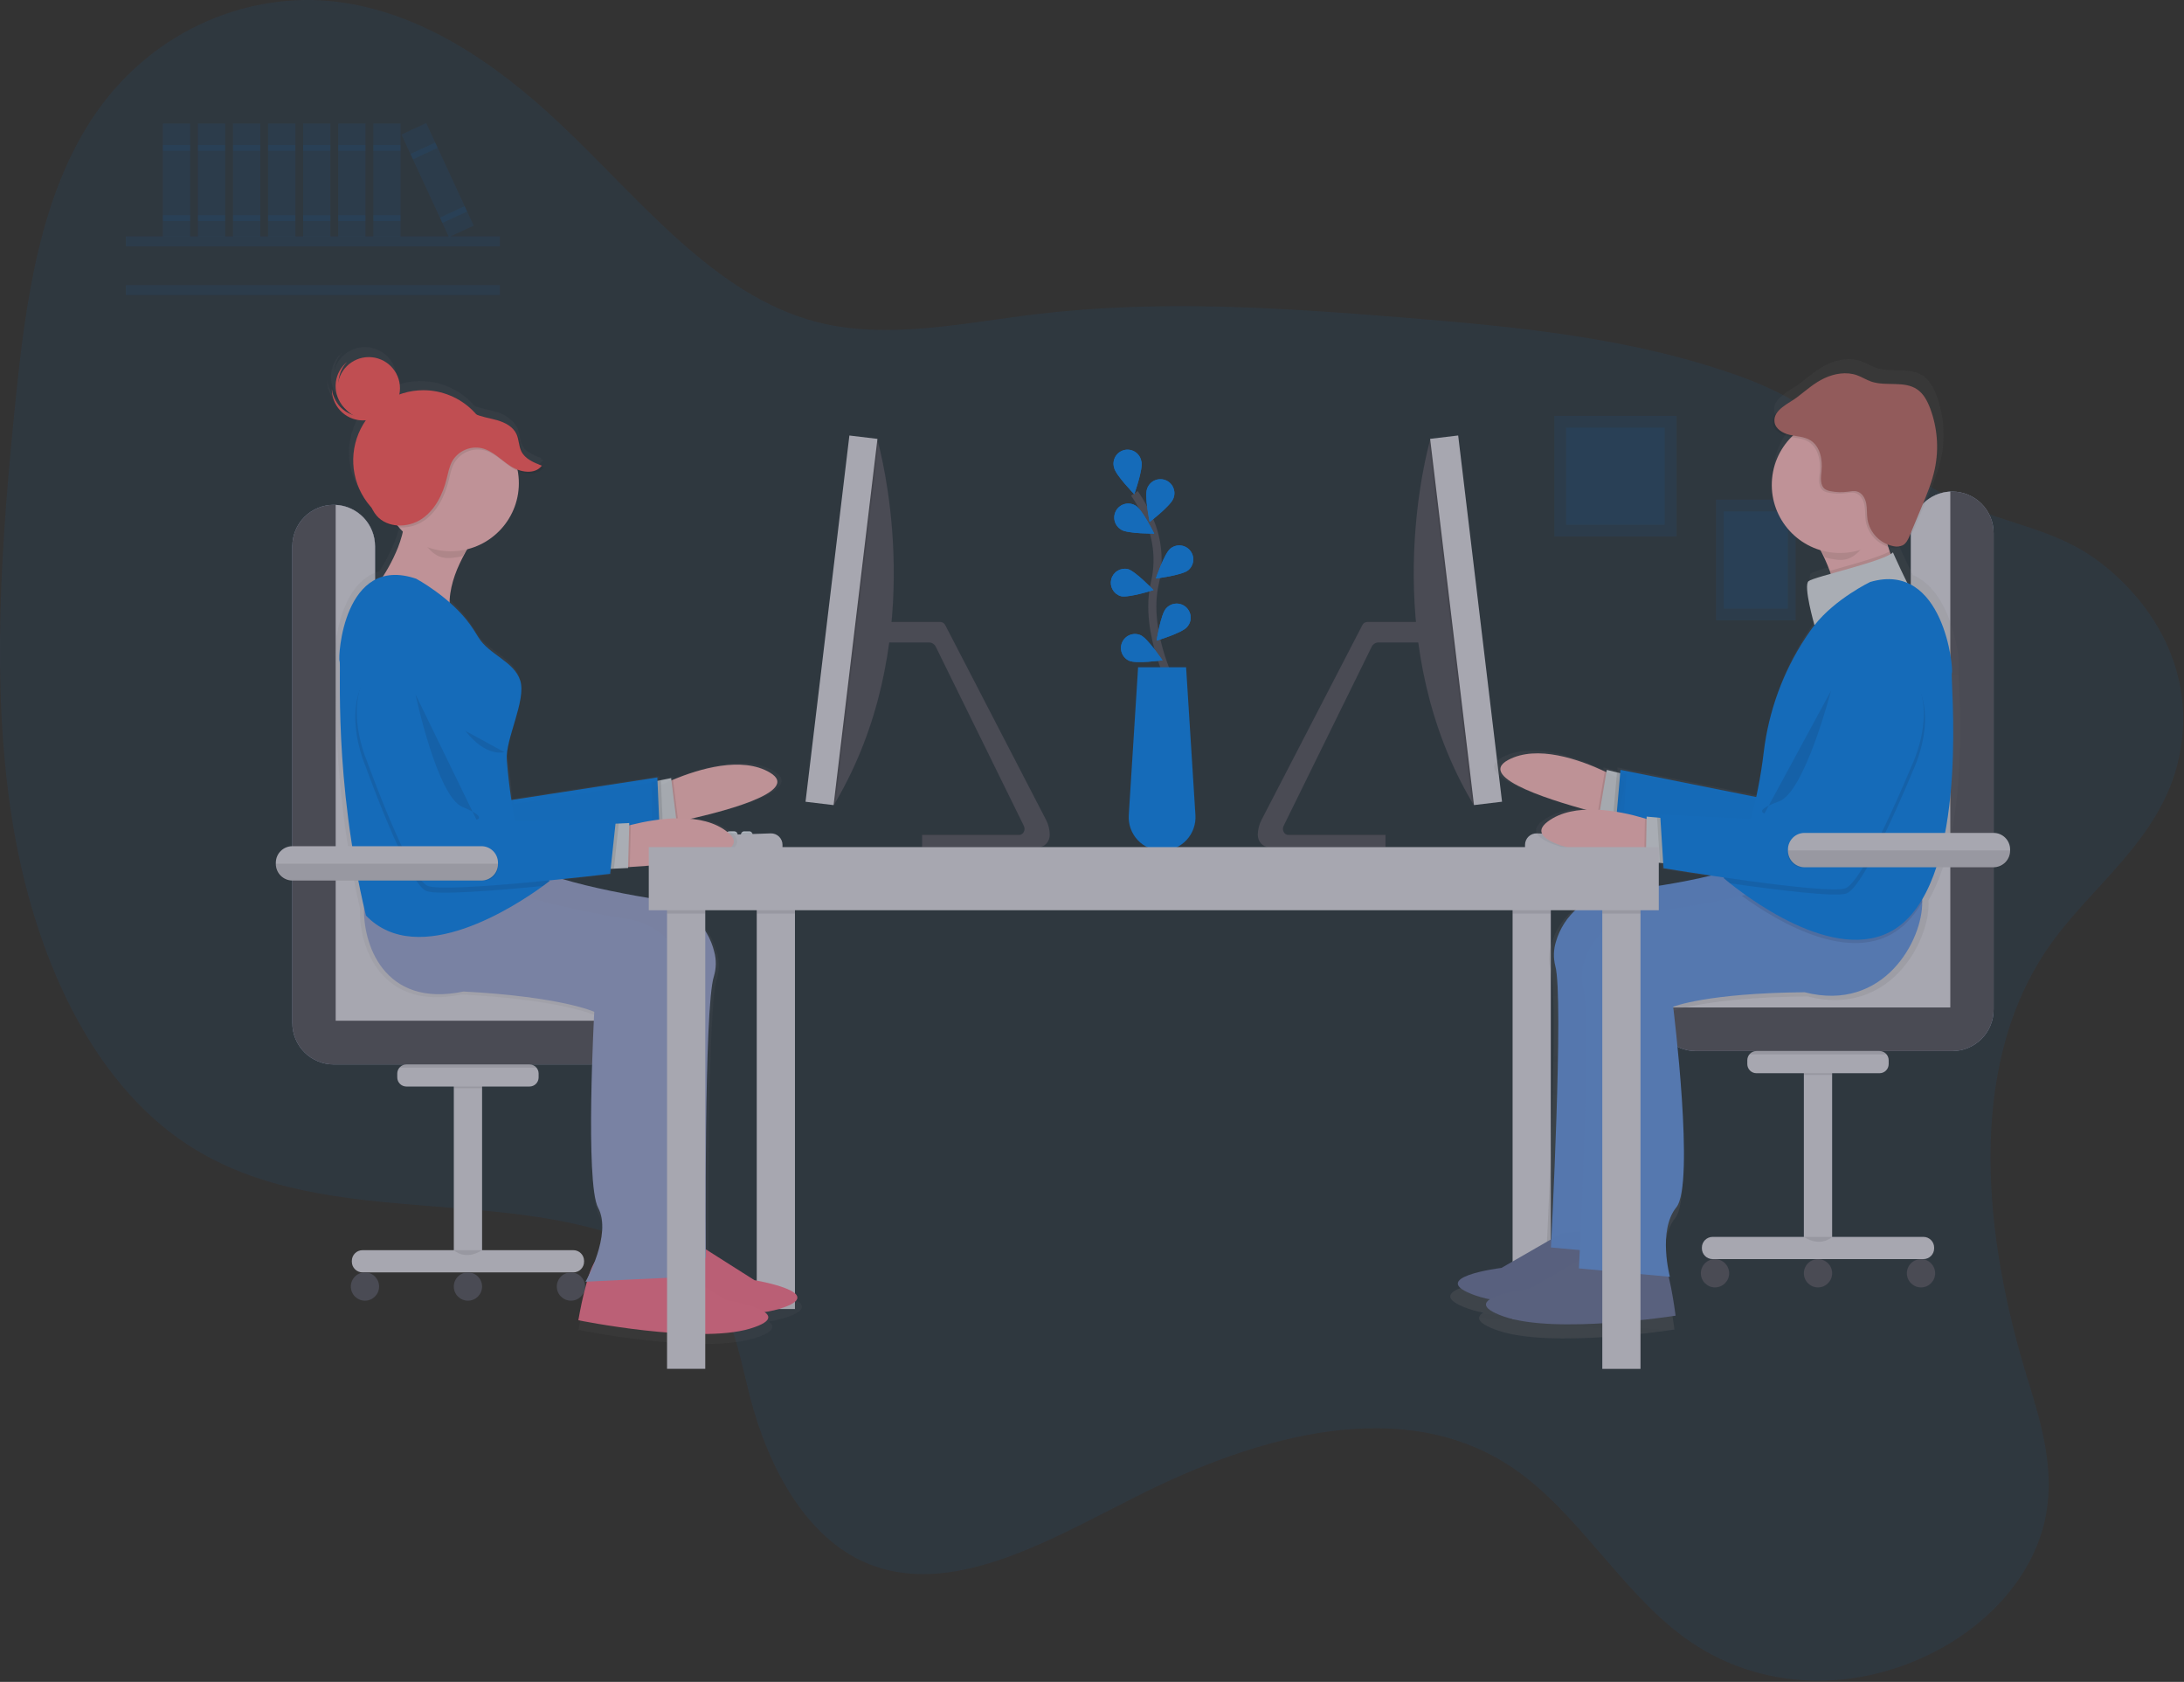 <svg viewBox="0 0 539 415" fill="none" xmlns="http://www.w3.org/2000/svg">
<rect x="0" y="0" width="539" height="415" fill="#333333" stroke="none"/>
<g opacity="0.71">
<g clip-path="url(#clip0)">
<path opacity="0.1" d="M504.853 234.761C485 264.624 490.024 306.133 500.02 339.011C503.386 350.017 507.189 361.647 504.93 373.812C502.165 388.688 490.895 400.146 479.341 406.56C458.286 418.258 433.846 417.297 415.715 404.065C400.045 392.626 389.395 373.11 373.403 362.234C346.675 344.098 310.984 353.801 280.164 369.389C258.359 380.404 234.42 394.453 213.755 385.64C199.215 379.438 189.791 362.734 185.108 344.699C182.848 335.991 181.367 326.505 176.549 319.788C173.664 315.797 169.818 313.057 165.832 310.83C129.43 290.281 81.401 305.469 46.182 282.362C22.415 266.783 8.275 235.463 2.995 202.215C-2.284 168.967 0.317 133.603 3.846 98.802C6.352 74.074 9.943 47.62 23.738 27.796C38.33 6.827 62.001 -2.101 82.878 0.413C103.754 2.928 122.112 15.381 138.089 30.416C158.057 49.168 176.251 72.949 201.604 79.459C218.87 83.906 237.478 79.733 255.624 77.536C285.963 73.906 316.028 75.925 345.891 78.324C374.485 80.623 403.262 83.32 430.115 93.119C449.117 100.052 463.935 113.861 481.75 123.045C493.361 129.031 506.295 130.079 517.176 137.95C530.581 147.638 542.428 165.207 537.769 186.916C533.341 207.586 515.387 218.894 504.853 234.761Z" fill="#0981EF"/>
<path opacity="0.1" d="M443.16 123.29H423.499V153.052H443.16V123.29Z" fill="#0981EF"/>
<path opacity="0.1" d="M441.246 126.184H425.408V150.158H441.246V126.184Z" fill="#0981EF"/>
<path opacity="0.1" d="M413.787 102.615H383.592V132.377H413.787V102.615Z" fill="#0981EF"/>
<path opacity="0.1" d="M410.849 105.509H386.525V129.483H410.849V105.509Z" fill="#0981EF"/>
<path opacity="0.1" d="M123.362 58.332H31.07V60.789H123.362V58.332Z" fill="#0981EF"/>
<path opacity="0.1" d="M123.362 70.347H31.07V72.805H123.362V70.347Z" fill="#0981EF"/>
<path d="M196.191 217.63H186.762V322.995H196.191V217.63Z" fill="#D6D6E3"/>
<path d="M471.6 228.693V131.502C471.601 128.793 472.678 126.196 474.594 124.281C476.51 122.365 479.108 121.29 481.817 121.29C484.523 121.295 487.116 122.373 489.027 124.287C490.939 126.202 492.014 128.796 492.015 131.502V249.128C492.015 251.838 490.938 254.437 489.022 256.353C487.106 258.269 484.507 259.345 481.798 259.345H418.518C415.808 259.345 413.209 258.269 411.293 256.353C409.377 254.437 408.301 251.838 408.301 249.128C408.301 246.418 409.377 243.819 411.293 241.903C413.209 239.987 415.808 238.911 418.518 238.911H461.382C464.092 238.911 466.691 237.834 468.607 235.918C470.523 234.002 471.6 231.403 471.6 228.693Z" fill="#AEBEE1"/>
<path d="M471.6 228.693V131.502C471.601 128.793 472.678 126.196 474.594 124.281C476.51 122.365 479.108 121.29 481.817 121.29C484.523 121.295 487.116 122.373 489.027 124.287C490.939 126.202 492.014 128.796 492.015 131.502V249.128C492.015 251.838 490.938 254.437 489.022 256.353C487.106 258.269 484.507 259.345 481.798 259.345H418.518C415.808 259.345 413.209 258.269 411.293 256.353C409.377 254.437 408.301 251.838 408.301 249.128C408.301 246.418 409.377 243.819 411.293 241.903C413.209 239.987 415.808 238.911 418.518 238.911H461.382C464.092 238.911 466.691 237.834 468.607 235.918C470.523 234.002 471.6 231.403 471.6 228.693Z" fill="#535461"/>
<path d="M408.315 248.58C408.455 245.969 409.592 243.511 411.49 241.712C413.388 239.913 415.903 238.911 418.518 238.911H461.382C464.092 238.911 466.691 237.834 468.607 235.918C470.523 234.002 471.6 231.403 471.6 228.693V131.502C471.598 128.876 472.607 126.35 474.418 124.449C476.23 122.547 478.703 121.416 481.326 121.29V248.58H408.315Z" fill="#D6D6E3"/>
<path d="M92.556 231.973V134.781C92.556 132.076 91.483 129.48 89.572 127.565C87.661 125.65 85.069 124.57 82.363 124.564C79.653 124.564 77.055 125.64 75.138 127.557C73.222 129.473 72.146 132.071 72.146 134.781V252.407C72.143 253.751 72.405 255.082 72.917 256.324C73.429 257.567 74.181 258.696 75.13 259.647C76.079 260.599 77.206 261.353 78.448 261.868C79.689 262.383 81.019 262.648 82.363 262.648H145.638C148.348 262.648 150.947 261.572 152.863 259.656C154.779 257.74 155.855 255.141 155.855 252.431C155.855 249.721 154.779 247.123 152.863 245.206C150.947 243.29 148.348 242.214 145.638 242.214H102.778C101.434 242.214 100.103 241.95 98.861 241.435C97.62 240.921 96.492 240.166 95.542 239.215C94.593 238.263 93.84 237.134 93.328 235.891C92.815 234.648 92.553 233.317 92.556 231.973Z" fill="#AEBEE1"/>
<path d="M92.556 231.973V134.781C92.556 132.076 91.483 129.48 89.572 127.565C87.661 125.65 85.069 124.57 82.363 124.564C79.653 124.564 77.055 125.64 75.138 127.557C73.222 129.473 72.146 132.071 72.146 134.781V252.407C72.143 253.751 72.405 255.082 72.917 256.324C73.429 257.567 74.181 258.696 75.13 259.647C76.079 260.599 77.206 261.353 78.448 261.868C79.689 262.383 81.019 262.648 82.363 262.648H145.638C148.348 262.648 150.947 261.572 152.863 259.656C154.779 257.74 155.855 255.141 155.855 252.431C155.855 249.721 154.779 247.123 152.863 245.206C150.947 243.29 148.348 242.214 145.638 242.214H102.778C101.434 242.214 100.103 241.95 98.861 241.435C97.62 240.921 96.492 240.166 95.542 239.215C94.593 238.263 93.84 237.134 93.328 235.891C92.815 234.648 92.553 233.317 92.556 231.973Z" fill="#535461"/>
<path d="M155.841 251.859C155.701 249.248 154.564 246.79 152.666 244.991C150.768 243.192 148.253 242.19 145.638 242.19H102.778C101.436 242.19 100.107 241.927 98.867 241.413C97.627 240.9 96.5 240.148 95.551 239.199C94.601 238.25 93.848 237.124 93.335 235.884C92.821 234.644 92.556 233.315 92.556 231.973V134.781C92.556 132.159 91.547 129.638 89.739 127.739C87.932 125.839 85.463 124.708 82.844 124.578V251.859H155.841Z" fill="#D6D6E3"/>
<path d="M382.731 217.63H373.302V325.452H382.731V217.63Z" fill="#D6D6E3"/>
<path opacity="0.1" d="M196.191 217.63H186.762V225.419H196.191V217.63Z" fill="black"/>
<path opacity="0.1" d="M382.731 217.63H373.302V225.419H382.731V217.63Z" fill="black"/>
<path opacity="0.1" d="M220.438 153.466C220.287 155.126 220.096 156.809 219.866 158.514H218.534V153.466H220.438Z" fill="black"/>
<path d="M259.071 205.913C259.1 207.62 257.869 209.019 256.345 209.019H227.568V206.018H251.513C252.546 206.018 253.191 204.768 252.671 203.768L230.958 159.606C230.804 159.287 230.566 159.018 230.269 158.826C229.972 158.634 229.628 158.528 229.275 158.519H218.534V153.47H232.098C232.345 153.477 232.585 153.551 232.793 153.685C233.001 153.819 233.168 154.008 233.276 154.23L258.167 202.311C258.741 203.427 259.05 204.659 259.071 205.913Z" fill="#535461"/>
<path d="M206.22 197.902L205.826 198.566L202.138 196.104L213.548 108.37H216.486C216.486 108.37 216.606 108.774 216.803 109.543C218.769 117.126 228.429 160.067 206.22 197.902Z" fill="#535461"/>
<path opacity="0.1" d="M216.798 109.543L206.22 197.902L205.826 198.566L202.138 196.104L213.548 108.37H216.486C216.486 108.37 216.601 108.789 216.798 109.543Z" fill="black"/>
<path d="M209.625 107.462L198.801 197.829L205.724 198.659L216.547 108.292L209.625 107.462Z" fill="#D6D6E3"/>
<path d="M175.078 205.946C175.077 206.164 174.99 206.372 174.836 206.526C174.682 206.68 174.474 206.767 174.256 206.768H173.025C172.807 206.768 172.598 206.682 172.444 206.528C172.289 206.373 172.203 206.164 172.203 205.946C172.199 205.914 172.199 205.882 172.203 205.85C172.227 205.652 172.323 205.469 172.473 205.336C172.623 205.203 172.815 205.13 173.015 205.129H174.246C174.429 205.131 174.606 205.193 174.749 205.306C174.893 205.419 174.995 205.577 175.04 205.754C175.061 205.816 175.074 205.881 175.078 205.946Z" fill="#E3EDF9"/>
<path d="M178.766 205.946C178.765 206.164 178.678 206.372 178.524 206.526C178.37 206.68 178.161 206.767 177.944 206.768H176.713C176.495 206.768 176.286 206.682 176.131 206.528C175.977 206.373 175.891 206.164 175.891 205.946C175.891 205.87 175.902 205.794 175.924 205.72C175.961 205.587 176.032 205.466 176.131 205.369C176.206 205.293 176.296 205.232 176.395 205.191C176.494 205.149 176.601 205.128 176.708 205.129H177.939C178.098 205.128 178.253 205.173 178.387 205.258C178.521 205.344 178.627 205.465 178.694 205.61C178.741 205.716 178.765 205.83 178.766 205.946Z" fill="#E3EDF9"/>
<path d="M182.045 205.946C182.044 206.164 181.957 206.372 181.803 206.526C181.649 206.68 181.441 206.767 181.223 206.768H179.992C179.774 206.768 179.565 206.682 179.411 206.528C179.256 206.373 179.17 206.164 179.17 205.946C179.168 205.828 179.192 205.712 179.242 205.605C179.309 205.463 179.414 205.343 179.546 205.258C179.677 205.173 179.83 205.126 179.987 205.124H181.218C181.326 205.123 181.433 205.144 181.533 205.185C181.633 205.226 181.724 205.287 181.801 205.363C181.877 205.44 181.938 205.531 181.979 205.631C182.02 205.731 182.041 205.838 182.04 205.946H182.045Z" fill="#E3EDF9"/>
<path d="M185.738 205.946C185.736 206.164 185.649 206.372 185.495 206.526C185.342 206.68 185.133 206.767 184.916 206.768H183.685C183.534 206.768 183.387 206.727 183.258 206.649C183.13 206.571 183.025 206.459 182.956 206.326C182.887 206.192 182.855 206.043 182.865 205.893C182.875 205.743 182.925 205.598 183.012 205.475L183.108 205.369C183.183 205.293 183.273 205.232 183.372 205.191C183.471 205.149 183.577 205.128 183.685 205.129H184.916C185.028 205.13 185.138 205.154 185.241 205.2C185.343 205.245 185.435 205.311 185.512 205.393C185.656 205.541 185.737 205.739 185.738 205.946Z" fill="#E3EDF9"/>
<path opacity="0.1" d="M175.054 205.749C175.071 205.813 175.079 205.88 175.078 205.946C175.077 206.164 174.99 206.372 174.836 206.526C174.682 206.68 174.474 206.767 174.256 206.768H173.025C172.807 206.768 172.598 206.682 172.444 206.528C172.289 206.373 172.203 206.164 172.203 205.946C172.199 205.914 172.199 205.882 172.203 205.85L175.054 205.749Z" fill="black"/>
<path opacity="0.1" d="M178.699 205.619C178.742 205.721 178.765 205.831 178.766 205.941C178.765 206.159 178.678 206.367 178.524 206.521C178.37 206.675 178.161 206.762 177.944 206.764H176.713C176.495 206.764 176.286 206.677 176.131 206.523C175.977 206.369 175.891 206.159 175.891 205.941C175.891 205.865 175.902 205.789 175.924 205.715L178.699 205.619Z" fill="black"/>
<path opacity="0.1" d="M181.925 205.509C182.006 205.639 182.049 205.788 182.05 205.941C182.049 206.159 181.962 206.367 181.808 206.521C181.654 206.675 181.445 206.762 181.228 206.764H179.997C179.779 206.764 179.57 206.677 179.415 206.523C179.261 206.369 179.175 206.159 179.175 205.941C179.173 205.824 179.197 205.707 179.247 205.6L181.925 205.509Z" fill="black"/>
<path opacity="0.1" d="M185.738 205.946C185.736 206.164 185.649 206.372 185.495 206.526C185.342 206.68 185.133 206.767 184.916 206.768H183.685C183.534 206.768 183.387 206.727 183.258 206.649C183.13 206.571 183.025 206.459 182.956 206.326C182.887 206.192 182.855 206.043 182.865 205.893C182.875 205.743 182.925 205.598 183.012 205.475L185.512 205.388C185.657 205.537 185.739 205.738 185.738 205.946Z" fill="black"/>
<path d="M193.113 209.225H169.337V208.144C169.337 207.663 169.523 207.202 169.857 206.856C170.191 206.511 170.646 206.309 171.126 206.292L190.195 205.634C190.574 205.621 190.951 205.684 191.305 205.82C191.659 205.956 191.982 206.162 192.255 206.425C192.527 206.689 192.744 207.004 192.893 207.353C193.041 207.702 193.118 208.077 193.118 208.456L193.113 209.225Z" fill="#D6D6E3"/>
<path d="M310.417 205.913C310.388 207.62 311.619 209.019 313.143 209.019H341.934V206.018H317.961C316.927 206.018 316.283 204.768 316.802 203.768L338.516 159.606C338.669 159.287 338.908 159.018 339.204 158.826C339.501 158.634 339.845 158.528 340.199 158.519H350.945V153.47H337.391C337.147 153.48 336.911 153.555 336.707 153.688C336.503 153.821 336.339 154.006 336.232 154.225L311.34 202.307C310.759 203.422 310.443 204.656 310.417 205.913Z" fill="#535461"/>
<path d="M363.273 197.902L363.667 198.566L367.355 196.104L355.945 108.37H353.007C353.007 108.37 352.887 108.774 352.69 109.543C350.719 117.126 341.04 160.067 363.273 197.902Z" fill="#535461"/>
<path opacity="0.1" d="M352.69 109.543L363.268 197.902L363.662 198.566L367.35 196.104L355.945 108.37H353.007C353.007 108.37 352.887 108.789 352.69 109.543Z" fill="black"/>
<path d="M359.872 107.453L352.95 108.283L363.773 198.65L370.696 197.821L359.872 107.453Z" fill="#D6D6E3"/>
<path d="M394.41 205.946C394.411 206.164 394.498 206.372 394.652 206.526C394.806 206.68 395.015 206.767 395.232 206.768H396.463C396.681 206.768 396.89 206.682 397.045 206.528C397.199 206.373 397.285 206.164 397.285 205.946C397.289 205.914 397.289 205.882 397.285 205.85C397.261 205.652 397.165 205.469 397.015 205.336C396.866 205.203 396.673 205.13 396.473 205.129H395.242C395.059 205.131 394.882 205.193 394.739 205.306C394.595 205.419 394.493 205.577 394.449 205.754C394.427 205.816 394.415 205.881 394.41 205.946Z" fill="#E3EDF9"/>
<path d="M390.722 205.946C390.724 206.164 390.811 206.372 390.964 206.526C391.118 206.68 391.327 206.767 391.544 206.768H392.775C392.883 206.768 392.99 206.747 393.09 206.706C393.19 206.664 393.28 206.604 393.357 206.528C393.433 206.451 393.494 206.361 393.535 206.261C393.576 206.161 393.597 206.054 393.597 205.946C393.597 205.87 393.586 205.794 393.564 205.72C393.527 205.587 393.456 205.466 393.357 205.369C393.282 205.293 393.192 205.232 393.093 205.191C392.994 205.149 392.887 205.128 392.78 205.129H391.525C391.366 205.128 391.211 205.173 391.077 205.258C390.943 205.344 390.837 205.465 390.77 205.61C390.732 205.717 390.715 205.832 390.722 205.946Z" fill="#E3EDF9"/>
<path d="M387.443 205.946C387.444 206.164 387.531 206.372 387.685 206.526C387.839 206.68 388.048 206.767 388.265 206.768H389.496C389.714 206.768 389.923 206.682 390.078 206.528C390.232 206.373 390.318 206.164 390.318 205.946C390.32 205.828 390.296 205.712 390.246 205.605C390.18 205.463 390.074 205.343 389.943 205.258C389.811 205.173 389.658 205.126 389.501 205.124H388.27C388.162 205.123 388.055 205.144 387.955 205.185C387.855 205.226 387.764 205.287 387.687 205.363C387.611 205.44 387.55 205.531 387.509 205.631C387.468 205.731 387.447 205.838 387.448 205.946H387.443Z" fill="#E3EDF9"/>
<path d="M383.75 205.946C383.752 206.164 383.839 206.372 383.993 206.526C384.147 206.68 384.355 206.767 384.573 206.768H385.804C385.954 206.768 386.101 206.727 386.23 206.649C386.358 206.571 386.463 206.459 386.532 206.326C386.602 206.192 386.633 206.043 386.623 205.893C386.614 205.743 386.563 205.598 386.477 205.475L386.381 205.369C386.305 205.293 386.215 205.232 386.116 205.191C386.017 205.149 385.911 205.128 385.804 205.129H384.573C384.461 205.13 384.35 205.154 384.247 205.2C384.145 205.245 384.053 205.311 383.976 205.393C383.832 205.541 383.751 205.739 383.75 205.946Z" fill="#E3EDF9"/>
<path opacity="0.1" d="M394.434 205.749C394.418 205.813 394.409 205.88 394.41 205.946C394.411 206.164 394.498 206.372 394.652 206.526C394.806 206.68 395.015 206.767 395.232 206.768H396.463C396.681 206.768 396.89 206.682 397.045 206.528C397.199 206.373 397.285 206.164 397.285 205.946C397.289 205.914 397.289 205.882 397.285 205.85L394.434 205.749Z" fill="black"/>
<path opacity="0.1" d="M390.79 205.619C390.746 205.721 390.723 205.831 390.722 205.941C390.724 206.159 390.811 206.367 390.964 206.521C391.118 206.675 391.327 206.762 391.544 206.764H392.775C392.883 206.764 392.99 206.742 393.09 206.701C393.19 206.66 393.28 206.599 393.357 206.523C393.433 206.446 393.494 206.356 393.535 206.256C393.576 206.156 393.598 206.049 393.598 205.941C393.597 205.865 393.586 205.789 393.564 205.715L390.79 205.619Z" fill="black"/>
<path opacity="0.1" d="M387.563 205.509C387.482 205.639 387.439 205.788 387.438 205.941C387.44 206.159 387.527 206.367 387.68 206.521C387.834 206.675 388.043 206.762 388.26 206.764H389.491C389.709 206.764 389.919 206.677 390.073 206.523C390.227 206.369 390.314 206.159 390.314 205.941C390.316 205.824 390.291 205.707 390.241 205.6L387.563 205.509Z" fill="black"/>
<path opacity="0.1" d="M383.75 205.946C383.752 206.164 383.839 206.372 383.993 206.526C384.147 206.68 384.355 206.767 384.573 206.768H385.804C385.954 206.768 386.101 206.727 386.23 206.649C386.358 206.571 386.463 206.459 386.532 206.326C386.602 206.192 386.633 206.043 386.623 205.893C386.614 205.743 386.563 205.598 386.477 205.475L383.976 205.388C383.831 205.537 383.75 205.738 383.75 205.946Z" fill="black"/>
<path d="M376.375 209.225H400.151V208.144C400.151 207.663 399.965 207.202 399.631 206.856C399.297 206.511 398.842 206.309 398.362 206.292L379.293 205.634C378.914 205.621 378.537 205.684 378.183 205.82C377.829 205.956 377.506 206.162 377.234 206.425C376.961 206.689 376.744 207.004 376.595 207.353C376.447 207.702 376.37 208.077 376.37 208.456L376.375 209.225Z" fill="#D6D6E3"/>
<path d="M475.893 222.26C486.986 203.446 482.966 165.495 483.413 164.769C483.812 164.13 482.283 146.258 472.09 141.892C470.249 138.243 468.436 134.132 468.436 134.132C468.258 134.3 468.061 134.446 467.849 134.57C467.769 134.352 467.691 134.131 467.614 133.906C467.484 133.526 467.364 133.137 467.243 132.747C467.529 132.839 467.819 132.912 468.114 132.969C468.891 133.158 469.709 133.086 470.441 132.762C470.69 132.628 470.916 132.454 471.109 132.247C471.912 131.714 472.354 130.752 472.73 129.843L475.696 122.737C477.033 119.53 478.379 116.304 479.091 112.904C480.15 107.789 479.74 102.478 477.908 97.586C477.206 95.72 476.235 93.855 474.585 92.739C471.282 90.498 466.686 92.047 462.911 90.734C461.671 90.301 460.551 89.57 459.31 89.128C456.632 88.166 453.608 88.681 451.03 89.878C448.453 91.075 446.367 92.979 444.112 94.686C443.001 95.537 441.227 96.417 439.919 97.571C438.65 98.562 437.674 99.759 437.861 101.336C438.073 103.139 439.972 104.221 441.741 104.644C442.034 104.711 442.337 104.764 442.635 104.817C440.535 106.945 439.022 109.58 438.243 112.466C437.464 115.352 437.446 118.39 438.19 121.286C438.934 124.181 440.415 126.834 442.489 128.987C444.564 131.14 447.16 132.718 450.026 133.57C450.928 135.264 451.709 137.02 452.362 138.825C452.449 139.072 452.534 139.32 452.617 139.57C449.703 140.397 447.424 141.085 446.968 141.465C445.588 142.609 448.477 152.629 448.477 152.629C447.742 153.562 446.992 154.624 446.232 155.764C440.471 164.514 436.823 174.484 435.577 184.887C435.096 188.69 434.471 192.58 433.678 196.277L399.218 189.368L399.146 190.219L398.324 190.017L395.737 189.377L395.636 189.959L395.242 189.772C388.833 186.767 378.034 182.93 370.72 186.887C363.003 191.041 379.659 196.561 390.347 199.499C386.804 199.672 383.414 200.523 380.731 202.513C372.98 208.321 394.901 211.346 405.252 212.418L405.671 212.461V212.682L409.258 213.014L410.099 213.091L410.181 214.37C410.181 214.37 415.316 215.211 422.177 216.231C414.345 218.188 404.666 219.544 397.944 220.337C390.818 221.174 384.751 226.136 382.837 233.054C382.218 235.038 382.158 237.154 382.664 239.17C384.664 246.157 382.222 297.551 381.669 308.619L368.999 315.913C368.999 315.913 349.286 318.317 362.417 322.937C363.6 323.341 364.81 323.663 366.037 323.899C364.306 325.015 364.456 326.471 369.557 328.26C382.698 332.866 413.243 328.058 413.243 328.058C413.243 328.058 412.575 322.644 411.489 318.144L411.825 318.173C411.825 318.173 408.671 306.436 413.455 300.517C418.239 294.598 412.652 249.551 412.652 249.551C412.652 249.551 421.028 246.084 446.064 245.858C466.258 251.042 476.1 232.487 475.961 222.895C475.917 222.678 475.908 222.457 475.893 222.26Z" fill="url(#paint0_linear)"/>
<path d="M401.262 193.104L399.122 201.758C399.122 201.758 397.199 201.326 394.314 200.585C384.544 198.056 363.936 191.983 372.197 187.526C379.317 183.68 389.804 187.421 396.03 190.339C398.309 191.411 400.021 192.373 400.786 192.825C401.108 193.008 401.262 193.104 401.262 193.104Z" fill="#F8B9BF"/>
<path opacity="0.1" d="M400.661 195.546L399.122 201.797C399.122 201.797 397.199 201.364 394.314 200.624L396.05 190.378C398.329 191.45 400.04 192.411 400.805 192.863L400.661 195.546Z" fill="black"/>
<path d="M400.665 202.388L394.694 200.912L396.55 189.969L401.324 191.147L400.665 202.388Z" fill="#D9DFE8"/>
<path opacity="0.1" d="M400.665 202.388L398.088 201.754L399.06 190.589L401.324 191.147L400.665 202.388Z" fill="black"/>
<path d="M458.286 157.062C458.286 157.062 446.819 150.436 441.722 169.443C436.625 188.449 436.145 197.205 436.145 197.205L399.93 189.964L398.781 203.191C398.781 203.191 437.5 215.692 442.371 214.784C447.242 213.875 463.046 187.377 463.046 187.377C463.046 187.377 477.413 166.842 458.286 157.062Z" fill="#0981EF"/>
<g opacity="0.1">
<path opacity="0.1" d="M401.262 193.104L399.122 201.758C399.122 201.758 397.199 201.326 394.314 200.585C384.544 198.056 363.936 191.983 372.197 187.526C379.317 183.68 389.804 187.421 396.03 190.339C398.309 191.411 400.021 192.373 400.786 192.825C401.108 193.008 401.262 193.104 401.262 193.104Z" fill="black"/>
<path opacity="0.1" d="M400.661 195.546L399.122 201.797C399.122 201.797 397.199 201.364 394.314 200.624L396.05 190.378C398.329 191.45 400.04 192.411 400.805 192.863L400.661 195.546Z" fill="black"/>
<path opacity="0.1" d="M400.665 202.388L394.694 200.912L396.55 189.969L401.324 191.147L400.665 202.388Z" fill="black"/>
<path opacity="0.1" d="M400.665 202.388L398.088 201.754L399.06 190.589L401.324 191.147L400.665 202.388Z" fill="black"/>
<path opacity="0.1" d="M458.286 157.543C458.286 157.543 446.819 150.917 441.722 169.924C436.625 188.93 436.145 197.686 436.145 197.686L399.93 190.445L398.781 203.672C398.781 203.672 437.5 216.173 442.371 215.264C447.242 214.356 463.046 187.858 463.046 187.858C463.046 187.858 477.413 167.323 458.286 157.543Z" fill="black"/>
</g>
<path d="M385.347 304.335L370.562 312.85C370.562 312.85 351.406 315.196 364.167 319.668C376.928 324.139 406.594 319.471 406.594 319.471C406.594 319.471 404.945 306.143 402.646 304.282C400.348 302.421 385.347 304.335 385.347 304.335Z" fill="#68739D"/>
<path d="M442.972 208.797C442.972 208.797 435.616 212.644 422.547 215.966C414.888 217.89 405.3 219.255 398.675 220.034C395.283 220.403 392.078 221.772 389.465 223.966C386.852 226.16 384.95 229.08 384.001 232.357C383.395 234.291 383.337 236.355 383.832 238.319C386.01 245.931 382.76 307.801 382.76 307.801L405.214 309.879C405.214 309.879 402.151 298.479 406.801 292.733C411.45 286.987 406.022 243.252 406.022 243.252C406.022 243.252 414.157 239.887 438.467 239.666C460.988 245.435 470.268 220.784 466.791 213.875C463.315 206.966 442.972 208.797 442.972 208.797Z" fill="#6394E2"/>
<g opacity="0.1">
<path opacity="0.1" d="M385.347 304.335L370.562 312.85C370.562 312.85 351.406 315.196 364.167 319.668C376.928 324.139 406.594 319.471 406.594 319.471C406.594 319.471 404.945 306.143 402.646 304.282C400.348 302.421 385.347 304.335 385.347 304.335Z" fill="black"/>
<path opacity="0.1" d="M442.972 208.797C442.972 208.797 435.616 212.644 422.547 215.966C414.888 217.89 405.3 219.255 398.675 220.034C395.283 220.403 392.078 221.772 389.465 223.966C386.852 226.16 384.95 229.08 384.001 232.357C383.395 234.291 383.337 236.355 383.832 238.319C386.01 245.931 382.76 307.801 382.76 307.801L405.214 309.879C405.214 309.879 402.151 298.479 406.801 292.733C411.45 286.987 406.022 243.252 406.022 243.252C406.022 243.252 414.157 239.887 438.467 239.666C460.988 245.435 470.268 220.784 466.791 213.875C463.315 206.966 442.972 208.797 442.972 208.797Z" fill="black"/>
</g>
<path d="M392.28 309.503L377.495 318.019C377.495 318.019 358.349 320.346 371.1 324.837C383.851 329.327 413.527 324.639 413.527 324.639C413.527 324.639 411.878 311.311 409.58 309.451C407.281 307.59 392.28 309.503 392.28 309.503Z" fill="#68739D"/>
<path d="M445.376 244.834C421.066 245.055 412.931 248.421 412.931 248.421C412.931 248.421 418.359 292.175 413.71 297.902C409.06 303.628 412.123 315.047 412.123 315.047L389.669 312.97C389.669 312.97 389.708 312.239 389.77 310.932C390.309 300.181 392.679 250.272 390.732 243.488C390.24 241.529 390.299 239.473 390.9 237.545C391.845 234.264 393.745 231.338 396.357 229.139C398.969 226.939 402.176 225.566 405.57 225.193C412.191 224.419 421.778 223.073 429.437 221.125L429.812 221.029C442.65 217.731 449.862 213.957 449.862 213.957C449.862 213.957 470.205 212.129 473.682 219.039C474.172 220.134 474.415 221.325 474.393 222.525C474.566 231.848 464.998 249.868 445.376 244.834Z" fill="#6394E2"/>
<path d="M411.513 203.888L410.69 212.783C410.69 212.783 408.714 212.644 405.776 212.336C395.742 211.293 374.456 208.36 381.981 202.72C388.453 197.873 399.377 199.989 405.969 201.951C408.373 202.672 410.219 203.369 411.041 203.701C411.344 203.816 411.513 203.888 411.513 203.888Z" fill="#F8B9BF"/>
<path d="M471.234 145.734C471.234 145.734 468.224 148.09 464.546 150.677C460.512 151.59 455.829 152.345 452.454 152.836C453.661 148.989 452.935 144.662 451.574 140.868C450.094 136.904 448.062 133.168 445.54 129.771L465.888 123.42C464.291 127.463 465.012 132.074 466.368 136.084C467.565 139.498 469.201 142.742 471.234 145.734Z" fill="#F8B9BF"/>
<path opacity="0.1" d="M411.282 206.393L410.69 212.783C410.69 212.783 408.714 212.644 405.777 212.336L405.969 201.946C408.373 202.667 410.219 203.364 411.041 203.696L411.282 206.393Z" fill="black"/>
<path d="M412.306 213.158L406.18 212.591L406.382 201.494L411.282 201.946L412.306 213.158Z" fill="#D9DFE8"/>
<path opacity="0.1" d="M471.234 145.734C471.234 145.734 468.224 148.09 464.546 150.677C460.512 151.59 455.829 152.345 452.454 152.836C453.661 148.989 452.935 144.662 451.574 140.868C456.545 139.426 463.657 137.56 466.373 136.06C467.567 139.482 469.201 142.734 471.234 145.734Z" fill="black"/>
<path d="M467.167 136.301C467.167 136.301 470.571 144.027 472.715 147.518C474.86 151.009 447.799 154.249 447.799 154.249C447.799 154.249 444.991 144.523 446.333 143.407C447.674 142.292 464.902 138.56 467.167 136.301Z" fill="#D9DFE8"/>
<path opacity="0.1" d="M474.432 222.529C473.293 224.537 471.875 226.373 470.22 227.982C458.267 239.339 438.674 227.501 429.831 221.029C442.669 217.731 449.881 213.957 449.881 213.957C449.881 213.957 470.225 212.129 473.701 219.039C474.198 220.134 474.448 221.326 474.432 222.529Z" fill="black"/>
<path d="M470.297 227.169C456.709 240.074 433.274 222.986 426.956 217.952C425.932 217.135 425.36 216.63 425.36 216.63C427.855 214.293 430.048 209.341 431.784 203.283C433.401 197.486 434.57 191.574 435.279 185.598C436.489 175.495 440.031 165.811 445.626 157.312C446.362 156.206 447.069 155.172 447.804 154.269C452.935 147.744 461.556 143.599 461.556 143.599C479.749 138.282 482.197 165.27 481.711 166.048C481.226 166.827 486.091 212.163 470.297 227.169Z" fill="#0981EF"/>
<path opacity="0.1" d="M472.056 190.277C472.056 190.277 460.358 218.837 455.68 220.467C453.002 221.395 438.698 219.635 426.956 217.957C425.932 217.14 425.36 216.635 425.36 216.635C427.855 214.298 430.048 209.346 431.784 203.287L446.905 204.009C446.905 204.009 446.064 195.287 448.285 175.727C450.506 156.168 462.82 161.014 462.82 161.014C483.192 167.837 472.056 190.277 472.056 190.277Z" fill="black"/>
<path opacity="0.1" d="M412.306 213.158L409.661 212.913L408.959 201.734L411.282 201.946L412.306 213.158Z" fill="black"/>
<path d="M462.527 159.754C462.527 159.754 450.213 154.913 447.992 174.467C445.77 194.022 446.612 202.749 446.612 202.749L409.719 200.984L410.551 214.235C410.551 214.235 450.704 220.827 455.382 219.202C460.06 217.577 471.758 189.012 471.758 189.012C471.758 189.012 482.879 166.572 462.527 159.754Z" fill="#0981EF"/>
<path opacity="0.1" d="M463.354 130.8C462.815 127.877 465.868 127.915 466.965 125.165L446.617 131.516C448.029 133.413 449.289 135.417 450.386 137.512C451.442 137.826 452.526 138.035 453.622 138.137C458.473 138.599 459.988 133.824 463.354 130.8Z" fill="black"/>
<path d="M470.815 121.192C471.669 111.948 464.868 103.762 455.624 102.908C446.38 102.053 438.194 108.854 437.339 118.099C436.485 127.343 443.286 135.529 452.53 136.383C461.774 137.238 469.961 130.436 470.815 121.192Z" fill="#F8B9BF"/>
<path opacity="0.1" d="M437.491 104.461C437.698 106.211 439.544 107.279 441.26 107.673C442.977 108.067 444.838 108.086 446.343 109.005C448.747 110.486 449.396 113.774 449.093 116.602C448.925 118.198 448.684 120.155 449.992 121.083C450.403 121.334 450.861 121.498 451.338 121.564C452.702 121.84 454.103 121.889 455.483 121.708C456.291 121.602 457.122 121.419 457.887 121.645C459.147 122.011 459.892 123.338 460.137 124.622C460.382 125.905 460.248 127.242 460.445 128.535C460.72 130.155 461.479 131.653 462.622 132.832C463.765 134.012 465.239 134.817 466.849 135.142C467.604 135.325 468.399 135.254 469.109 134.94C470.023 134.459 470.489 133.435 470.883 132.478L473.768 125.574C475.066 122.463 476.374 119.323 477.066 116.025C478.095 111.057 477.696 105.899 475.917 101.148C475.235 99.341 474.292 97.528 472.691 96.441C469.484 94.263 464.998 95.768 461.354 94.518C460.147 94.1 459.06 93.388 457.858 92.96C455.257 92.032 452.319 92.523 449.814 93.691C447.309 94.859 445.285 96.701 443.083 98.379C441.174 99.865 437.13 101.437 437.491 104.461Z" fill="black"/>
<path d="M437.933 104.091C438.14 105.841 439.986 106.908 441.703 107.303C443.419 107.697 445.28 107.716 446.785 108.635C449.189 110.115 449.838 113.404 449.535 116.231C449.367 117.828 449.126 119.785 450.434 120.713C450.845 120.964 451.303 121.128 451.781 121.193C453.145 121.47 454.545 121.518 455.925 121.338C456.733 121.232 457.565 121.049 458.329 121.275C459.589 121.641 460.334 122.968 460.579 124.251C460.825 125.535 460.69 126.872 460.887 128.165C461.162 129.785 461.921 131.283 463.064 132.462C464.208 133.642 465.681 134.447 467.292 134.772C468.046 134.955 468.841 134.884 469.551 134.57C470.465 134.089 470.931 133.065 471.326 132.108L474.21 125.203C475.509 122.093 476.816 118.953 477.509 115.654C478.537 110.687 478.138 105.529 476.36 100.778C475.677 98.97 474.735 97.158 473.133 96.071C469.926 93.893 465.44 95.398 461.796 94.148C460.589 93.729 459.502 93.018 458.3 92.59C455.699 91.662 452.761 92.152 450.256 93.321C447.751 94.489 445.727 96.331 443.525 98.009C441.621 99.494 437.577 101.067 437.933 104.091Z" fill="#B96B6B"/>
<path opacity="0.1" d="M451.857 170.496C451.857 170.496 445.439 195.431 439.049 197.739C432.659 200.047 435.481 200.7 435.481 200.7" fill="black"/>
<path d="M452.16 261.841H445.184V307.696H452.16V261.841Z" fill="#D6D6E3"/>
<path opacity="0.1" d="M452.16 261.841H445.184V265.24H452.16V261.841Z" fill="black"/>
<path d="M431.226 261.6V262.562C431.226 262.858 431.284 263.151 431.398 263.425C431.511 263.698 431.677 263.947 431.886 264.156C432.096 264.366 432.344 264.532 432.618 264.645C432.891 264.759 433.185 264.817 433.481 264.817H463.859C464.155 264.817 464.448 264.759 464.722 264.645C464.995 264.532 465.244 264.366 465.453 264.156C465.662 263.947 465.829 263.698 465.942 263.425C466.055 263.151 466.114 262.858 466.114 262.562V261.6C466.114 261.304 466.055 261.011 465.942 260.737C465.829 260.464 465.662 260.215 465.453 260.006C465.244 259.796 464.995 259.63 464.722 259.517C464.448 259.404 464.155 259.345 463.859 259.345H433.481C433.185 259.345 432.891 259.404 432.618 259.517C432.344 259.63 432.096 259.796 431.886 260.006C431.677 260.215 431.511 260.464 431.398 260.737C431.284 261.011 431.226 261.304 431.226 261.6Z" fill="#D6D6E3"/>
<path opacity="0.1" d="M431.745 260.167H465.599C465.388 259.91 465.122 259.703 464.821 259.56C464.52 259.418 464.192 259.345 463.859 259.345H433.481C433.149 259.345 432.821 259.419 432.521 259.561C432.221 259.704 431.956 259.911 431.745 260.167Z" fill="black"/>
<path d="M474.691 305.2H422.663C421.202 305.2 420.018 306.384 420.018 307.845V308.037C420.018 309.497 421.202 310.681 422.663 310.681H474.691C476.152 310.681 477.336 309.497 477.336 308.037V307.845C477.336 306.384 476.152 305.2 474.691 305.2Z" fill="#D6D6E3"/>
<path d="M474.095 317.663C476.023 317.663 477.586 316.1 477.586 314.172C477.586 312.244 476.023 310.682 474.095 310.682C472.167 310.682 470.604 312.244 470.604 314.172C470.604 316.1 472.167 317.663 474.095 317.663Z" fill="#535461"/>
<path d="M423.254 317.663C425.182 317.663 426.745 316.1 426.745 314.172C426.745 312.244 425.182 310.682 423.254 310.682C421.326 310.682 419.763 312.244 419.763 314.172C419.763 316.1 421.326 317.663 423.254 317.663Z" fill="#535461"/>
<path d="M448.675 317.663C450.602 317.663 452.165 316.1 452.165 314.172C452.165 312.244 450.602 310.682 448.675 310.682C446.747 310.682 445.184 312.244 445.184 314.172C445.184 316.1 446.747 317.663 448.675 317.663Z" fill="#535461"/>
<path d="M492 205.518H445.347C443.09 205.518 441.26 207.348 441.26 209.605V209.903C441.26 212.16 443.09 213.99 445.347 213.99H492C494.258 213.99 496.087 212.16 496.087 209.903V209.605C496.087 207.348 494.258 205.518 492 205.518Z" fill="#D6D6E3"/>
<path opacity="0.1" d="M452.16 305.2C452.16 305.2 449.42 307.907 445.184 305.2H452.16Z" fill="black"/>
<path opacity="0.1" d="M496.087 209.841V210.509C496.087 211.434 495.72 212.32 495.066 212.974C494.413 213.628 493.526 213.995 492.602 213.995H444.746C443.822 213.995 442.935 213.628 442.281 212.974C441.628 212.32 441.26 211.434 441.26 210.509V209.841H496.087Z" fill="black"/>
<path d="M404.868 217.63H395.439V337.766H404.868V217.63Z" fill="#D6D6E3"/>
<path opacity="0.1" d="M404.868 217.63H395.439V225.419H404.868V217.63Z" fill="black"/>
<path d="M118.977 265.12H112V310.975H118.977V265.12Z" fill="#D6D6E3"/>
<path opacity="0.1" d="M118.977 265.12H112V268.519H118.977V265.12Z" fill="black"/>
<path d="M132.93 264.884V265.846C132.93 266.444 132.692 267.017 132.27 267.44C131.847 267.863 131.273 268.101 130.675 268.101H100.297C99.699 268.101 99.126 267.863 98.703 267.44C98.28 267.017 98.042 266.444 98.042 265.846V264.884C98.047 264.289 98.287 263.721 98.71 263.302C99.132 262.883 99.703 262.648 100.297 262.648H130.675C130.971 262.648 131.264 262.707 131.538 262.82C131.812 262.933 132.06 263.1 132.27 263.309C132.479 263.518 132.645 263.767 132.758 264.04C132.872 264.314 132.93 264.607 132.93 264.903V264.884Z" fill="#D6D6E3"/>
<path opacity="0.1" d="M132.416 263.446H98.557C98.77 263.193 99.037 262.991 99.338 262.853C99.639 262.715 99.966 262.645 100.297 262.648H130.675C131.006 262.645 131.334 262.715 131.635 262.853C131.936 262.991 132.202 263.193 132.416 263.446Z" fill="black"/>
<path d="M141.503 308.479H89.474C88.014 308.479 86.83 309.663 86.83 311.124V311.316C86.83 312.777 88.014 313.961 89.474 313.961H141.503C142.963 313.961 144.147 312.777 144.147 311.316V311.124C144.147 309.663 142.963 308.479 141.503 308.479Z" fill="#D6D6E3"/>
<path d="M90.07 320.942C91.998 320.942 93.561 319.379 93.561 317.451C93.561 315.523 91.998 313.961 90.07 313.961C88.143 313.961 86.58 315.523 86.58 317.451C86.58 319.379 88.143 320.942 90.07 320.942Z" fill="#535461"/>
<path d="M140.907 320.942C142.835 320.942 144.397 319.379 144.397 317.451C144.397 315.523 142.835 313.961 140.907 313.961C138.979 313.961 137.416 315.523 137.416 317.451C137.416 319.379 138.979 320.942 140.907 320.942Z" fill="#535461"/>
<path d="M115.486 320.942C117.414 320.942 118.977 319.379 118.977 317.451C118.977 315.523 117.414 313.961 115.486 313.961C113.558 313.961 111.996 315.523 111.996 317.451C111.996 319.379 113.558 320.942 115.486 320.942Z" fill="#535461"/>
<path opacity="0.1" d="M112 308.479C112 308.479 114.741 311.186 118.977 308.479H112Z" fill="black"/>
<path d="M289.983 170.438C289.983 170.438 282.155 156.211 285.016 143.845C286.248 138.665 285.767 133.226 283.645 128.343C282.627 126.034 281.399 123.822 279.977 121.737" stroke="#535461" stroke-width="2" stroke-miterlimit="10"/>
<path d="M281.713 113.928C282.121 115.794 279.934 121.943 279.934 121.943C279.934 121.943 275.371 117.28 274.957 115.414C274.819 114.958 274.776 114.478 274.832 114.005C274.888 113.532 275.041 113.075 275.282 112.664C275.522 112.253 275.845 111.896 276.231 111.615C276.616 111.335 277.055 111.137 277.52 111.034C277.985 110.932 278.467 110.926 278.934 111.019C279.402 111.111 279.845 111.299 280.237 111.57C280.628 111.842 280.959 112.192 281.209 112.598C281.459 113.003 281.622 113.456 281.689 113.928H281.713Z" fill="#0981EF"/>
<path d="M289.564 123.03C288.896 124.819 283.718 128.8 283.718 128.8C283.718 128.8 282.419 122.405 283.093 120.626C283.237 120.183 283.469 119.774 283.775 119.423C284.082 119.072 284.456 118.786 284.875 118.584C285.294 118.381 285.75 118.265 286.216 118.243C286.681 118.221 287.146 118.293 287.583 118.455C288.02 118.617 288.419 118.866 288.757 119.186C289.095 119.507 289.365 119.892 289.551 120.319C289.736 120.747 289.834 121.207 289.837 121.673C289.84 122.139 289.749 122.6 289.569 123.03H289.564Z" fill="#0981EF"/>
<path d="M293.199 140.734C291.718 141.94 285.242 142.753 285.242 142.753C285.242 142.753 287.352 136.579 288.833 135.373C289.185 135.081 289.591 134.862 290.027 134.729C290.463 134.595 290.922 134.549 291.376 134.594C291.831 134.638 292.272 134.772 292.674 134.988C293.076 135.204 293.432 135.497 293.72 135.851C294.008 136.205 294.224 136.613 294.354 137.05C294.483 137.488 294.525 137.947 294.477 138.401C294.429 138.855 294.291 139.295 294.071 139.695C293.852 140.095 293.556 140.448 293.199 140.734Z" fill="#0981EF"/>
<path d="M292.935 154.744C291.68 156.187 285.434 158.081 285.434 158.081C285.434 158.081 286.468 151.638 287.723 150.201C288.016 149.843 288.379 149.548 288.788 149.332C289.198 149.117 289.647 148.986 290.108 148.948C290.57 148.91 291.034 148.964 291.474 149.108C291.914 149.253 292.32 149.484 292.669 149.788C293.017 150.093 293.301 150.464 293.504 150.88C293.707 151.296 293.824 151.749 293.848 152.211C293.872 152.673 293.804 153.136 293.646 153.571C293.488 154.006 293.245 154.405 292.93 154.744H292.935Z" fill="#0981EF"/>
<path d="M276.707 130.709C278.332 131.714 284.857 131.67 284.857 131.67C284.857 131.67 281.972 125.819 280.347 124.814C279.961 124.56 279.528 124.386 279.074 124.303C278.62 124.219 278.154 124.227 277.703 124.327C277.252 124.426 276.825 124.615 276.448 124.882C276.072 125.149 275.752 125.489 275.509 125.882C275.266 126.275 275.104 126.712 275.032 127.168C274.961 127.625 274.982 128.091 275.093 128.539C275.205 128.987 275.405 129.408 275.683 129.777C275.96 130.147 276.308 130.457 276.707 130.689V130.709Z" fill="#0981EF"/>
<path d="M276.611 147.104C278.462 147.585 284.679 145.604 284.679 145.604C284.679 145.604 280.174 140.883 278.323 140.412C277.45 140.226 276.539 140.385 275.781 140.856C275.022 141.326 274.476 142.072 274.254 142.936C274.033 143.801 274.155 144.718 274.594 145.495C275.034 146.271 275.756 146.848 276.611 147.104Z" fill="#0981EF"/>
<path d="M278.693 163.048C280.434 163.827 286.901 162.933 286.901 162.933C286.901 162.933 283.256 157.519 281.515 156.74C280.678 156.366 279.727 156.339 278.87 156.667C278.013 156.994 277.322 157.648 276.948 158.485C276.573 159.322 276.547 160.274 276.874 161.131C277.202 161.987 277.856 162.679 278.693 163.053V163.048Z" fill="#0981EF"/>
<path d="M281.713 113.928C282.121 115.794 279.934 121.943 279.934 121.943C279.934 121.943 275.371 117.28 274.957 115.414C274.819 114.958 274.776 114.478 274.832 114.005C274.888 113.532 275.041 113.075 275.282 112.664C275.522 112.253 275.845 111.896 276.231 111.615C276.616 111.335 277.055 111.137 277.52 111.034C277.985 110.932 278.467 110.926 278.934 111.019C279.402 111.111 279.845 111.299 280.237 111.57C280.628 111.842 280.959 112.192 281.209 112.598C281.459 113.003 281.622 113.456 281.689 113.928H281.713Z" fill="#0981EF"/>
<path d="M289.564 123.03C288.896 124.819 283.718 128.8 283.718 128.8C283.718 128.8 282.419 122.405 283.093 120.626C283.237 120.183 283.469 119.774 283.775 119.423C284.082 119.072 284.456 118.786 284.875 118.584C285.294 118.381 285.75 118.265 286.216 118.243C286.681 118.221 287.146 118.293 287.583 118.455C288.02 118.617 288.419 118.866 288.757 119.186C289.095 119.507 289.365 119.892 289.551 120.319C289.736 120.747 289.834 121.207 289.837 121.673C289.84 122.139 289.749 122.6 289.569 123.03H289.564Z" fill="#0981EF"/>
<path d="M293.199 140.734C291.718 141.94 285.242 142.753 285.242 142.753C285.242 142.753 287.352 136.579 288.833 135.373C289.185 135.081 289.591 134.862 290.027 134.729C290.463 134.595 290.922 134.549 291.376 134.594C291.831 134.638 292.272 134.772 292.674 134.988C293.076 135.204 293.432 135.497 293.72 135.851C294.008 136.205 294.224 136.613 294.354 137.05C294.483 137.488 294.525 137.947 294.477 138.401C294.429 138.855 294.291 139.295 294.071 139.695C293.852 140.095 293.556 140.448 293.199 140.734Z" fill="#0981EF"/>
<path d="M292.935 154.744C291.68 156.187 285.434 158.081 285.434 158.081C285.434 158.081 286.468 151.638 287.723 150.201C288.016 149.843 288.379 149.548 288.788 149.332C289.198 149.117 289.647 148.986 290.108 148.948C290.57 148.91 291.034 148.964 291.474 149.108C291.914 149.253 292.32 149.484 292.669 149.788C293.017 150.093 293.301 150.464 293.504 150.88C293.707 151.296 293.824 151.749 293.848 152.211C293.872 152.673 293.804 153.136 293.646 153.571C293.488 154.006 293.245 154.405 292.93 154.744H292.935Z" fill="#0981EF"/>
<path d="M276.707 130.709C278.332 131.714 284.857 131.67 284.857 131.67C284.857 131.67 281.972 125.819 280.347 124.814C279.961 124.56 279.528 124.386 279.074 124.303C278.62 124.219 278.154 124.227 277.703 124.327C277.252 124.426 276.825 124.615 276.448 124.882C276.072 125.149 275.752 125.489 275.509 125.882C275.266 126.275 275.104 126.712 275.032 127.168C274.961 127.625 274.982 128.091 275.093 128.539C275.205 128.987 275.405 129.408 275.683 129.777C275.96 130.147 276.308 130.457 276.707 130.689V130.709Z" fill="#0981EF"/>
<path d="M276.611 147.104C278.462 147.585 284.679 145.604 284.679 145.604C284.679 145.604 280.174 140.883 278.323 140.412C277.45 140.226 276.539 140.385 275.781 140.856C275.022 141.326 274.476 142.072 274.254 142.936C274.033 143.801 274.155 144.718 274.594 145.495C275.034 146.271 275.756 146.848 276.611 147.104Z" fill="#0981EF"/>
<path d="M278.693 163.048C280.434 163.827 286.901 162.933 286.901 162.933C286.901 162.933 283.256 157.519 281.515 156.74C280.678 156.366 279.727 156.339 278.87 156.667C278.013 156.994 277.322 157.648 276.948 158.485C276.573 159.322 276.547 160.274 276.874 161.131C277.202 161.987 277.856 162.679 278.693 163.053V163.048Z" fill="#0981EF"/>
<path d="M286.8 209.899C285.673 209.899 284.559 209.668 283.526 209.221C282.492 208.774 281.561 208.12 280.79 207.299C280.019 206.478 279.425 205.508 279.043 204.448C278.662 203.389 278.502 202.262 278.573 201.138L280.876 164.645H292.723L295.026 201.138C295.097 202.262 294.937 203.389 294.556 204.448C294.174 205.508 293.58 206.478 292.809 207.299C292.038 208.12 291.107 208.774 290.074 209.221C289.04 209.668 287.926 209.899 286.8 209.899Z" fill="#0981EF"/>
<path opacity="0.1" d="M46.927 30.493H40.196V58.38H46.927V30.493Z" fill="#0981EF"/>
<path opacity="0.1" d="M55.582 30.493H48.85V58.38H55.582V30.493Z" fill="#0981EF"/>
<path opacity="0.1" d="M64.237 30.493H57.505V58.38H64.237V30.493Z" fill="#0981EF"/>
<path opacity="0.1" d="M72.891 30.493H66.16V58.38H72.891V30.493Z" fill="#0981EF"/>
<path opacity="0.1" d="M90.2 30.493H83.469V58.38H90.2V30.493Z" fill="#0981EF"/>
<path opacity="0.1" d="M98.855 30.493H92.124V58.38H98.855V30.493Z" fill="#0981EF"/>
<path opacity="0.1" d="M46.927 35.782H40.196V37.224H46.927V35.782Z" fill="#0981EF"/>
<path opacity="0.1" d="M46.927 53.091H40.196V54.534H46.927V53.091Z" fill="#0981EF"/>
<path opacity="0.1" d="M55.582 35.782H48.85V37.224H55.582V35.782Z" fill="#0981EF"/>
<path opacity="0.1" d="M55.582 53.091H48.85V54.534H55.582V53.091Z" fill="#0981EF"/>
<path opacity="0.1" d="M64.237 35.782H57.505V37.224H64.237V35.782Z" fill="#0981EF"/>
<path opacity="0.1" d="M64.237 53.091H57.505V54.534H64.237V53.091Z" fill="#0981EF"/>
<path opacity="0.1" d="M72.891 35.782H66.16V37.224H72.891V35.782Z" fill="#0981EF"/>
<path opacity="0.1" d="M72.891 53.091H66.16V54.534H72.891V53.091Z" fill="#0981EF"/>
<path opacity="0.1" d="M81.546 35.782H74.814V37.224H81.546V35.782Z" fill="#0981EF"/>
<path opacity="0.1" d="M81.546 53.091H74.814V54.534H81.546V53.091Z" fill="#0981EF"/>
<path opacity="0.1" d="M90.2 35.782H83.469V37.224H90.2V35.782Z" fill="#0981EF"/>
<path opacity="0.1" d="M90.2 53.091H83.469V54.534H90.2V53.091Z" fill="#0981EF"/>
<path opacity="0.1" d="M98.855 35.782H92.124V37.224H98.855V35.782Z" fill="#0981EF"/>
<path opacity="0.1" d="M98.855 53.091H92.124V54.534H98.855V53.091Z" fill="#0981EF"/>
<path opacity="0.1" d="M81.546 30.493H74.814V58.38H81.546V30.493Z" fill="#0981EF"/>
<path opacity="0.1" d="M105.185 30.365L99.077 33.193L110.792 58.5L116.9 55.672L105.185 30.365Z" fill="#0981EF"/>
<path opacity="0.1" d="M107.409 35.169L101.3 37.997L101.906 39.306L108.015 36.478L107.409 35.169Z" fill="#0981EF"/>
<path opacity="0.1" d="M114.676 50.876L108.568 53.703L109.174 55.012L115.282 52.184L114.676 50.876Z" fill="#0981EF"/>
<path d="M187.103 318.043L174.886 310.249C174.823 299.272 174.65 248.311 176.934 241.493C177.523 239.519 177.556 237.421 177.03 235.43C175.443 228.501 169.655 223.328 162.639 222.188C156.023 221.111 146.503 219.346 138.839 217.067C145.672 216.361 150.792 215.75 150.792 215.75L150.927 214.485L155.326 214.274V214.086L155.745 214.062C166.02 213.452 187.839 211.418 180.425 205.331C177.881 203.244 174.564 202.258 171.063 201.927C181.766 199.484 198.494 194.753 191.036 190.305C183.949 186.084 173.097 189.402 166.621 192.099L166.222 192.267L166.149 191.685L163.563 192.205L162.74 192.368L162.702 191.522L126.405 197.128C126.121 192.969 125.627 188.827 124.925 184.718C125.737 179.304 129.516 171.41 128.184 167.174C126.636 162.255 120.28 160.644 117.607 156.201C116.905 155.043 116.207 153.956 115.525 153.004C114.03 150.973 112.313 149.117 110.404 147.47C110.52 144.613 111.158 141.802 112.289 139.176C113.013 137.419 113.862 135.716 114.828 134.079C119.058 133.03 122.729 130.406 125.091 126.743C127.454 123.079 128.33 118.653 127.54 114.366C129.838 115.352 132.632 115.453 134.07 113.529L133.387 113.265C133.454 113.193 133.521 113.121 133.579 113.039C132.18 112.505 130.694 111.899 129.598 110.928C129.32 110.616 129.086 110.269 128.901 109.894C128.237 108.548 128.314 106.933 127.68 105.567C127.381 104.945 126.957 104.392 126.434 103.942C125.321 102.804 123.912 101.998 122.367 101.615C120.631 101.11 118.804 100.855 117.14 100.172C114.873 97.54 111.88 95.634 108.535 94.693C105.191 93.752 101.643 93.819 98.336 94.883L97.735 95.09C98.152 93.078 97.763 90.982 96.65 89.254C95.538 87.525 93.792 86.303 91.787 85.849C89.783 85.395 87.68 85.747 85.932 86.828C84.184 87.909 82.93 89.632 82.44 91.628C82.593 89.876 83.331 88.226 84.536 86.945C84.411 87.051 84.281 87.152 84.161 87.263C83.411 87.969 82.806 88.815 82.383 89.755C81.959 90.694 81.725 91.708 81.693 92.738C81.662 93.768 81.833 94.794 82.198 95.758C82.563 96.722 83.114 97.604 83.82 98.355L83.959 98.49C84.514 99.169 85.179 99.751 85.926 100.211C84.552 99.726 83.34 98.867 82.426 97.732C81.512 96.596 80.933 95.229 80.752 93.782C80.752 93.946 80.752 94.109 80.752 94.263C80.812 95.296 81.076 96.308 81.529 97.239C81.981 98.169 82.613 99.002 83.388 99.687C84.164 100.373 85.067 100.898 86.046 101.233C87.026 101.568 88.062 101.706 89.094 101.639L89.311 101.615L89.195 101.774C86.959 105.062 85.9 109.01 86.188 112.976C86.475 116.942 88.094 120.695 90.782 123.626C91.101 124.357 91.526 125.038 92.042 125.646C92.223 125.853 92.418 126.049 92.624 126.232C93.941 127.622 95.741 128.452 97.653 128.55C97.974 128.931 98.315 129.298 98.677 129.651C98.36 131 97.945 132.324 97.437 133.613C96.412 136.18 95.136 138.639 93.629 140.955C83.243 143.907 82.329 161.543 82.704 162.212C83.152 163.01 81.156 190.705 88.849 224.159C88.532 233.723 94.109 249.537 113.909 245.368C138.671 246.69 146.792 250.484 146.792 250.484C146.792 250.484 144.441 293.55 147.797 299.82C149.898 303.748 148.407 309.518 146.835 313.59C146.252 314.598 145.788 315.669 145.45 316.783C144.97 317.798 144.619 318.413 144.619 318.413H144.955C143.686 322.822 142.787 328.145 142.787 328.145C142.787 328.145 172.804 334.236 186.007 330.251C191.132 328.702 191.344 327.27 189.68 326.087C190.906 325.907 192.117 325.641 193.306 325.293C206.518 321.307 187.103 318.043 187.103 318.043Z" fill="url(#paint1_linear)"/>
<path d="M121.79 113.597C121.79 117.02 120.774 120.367 118.873 123.213C116.971 126.06 114.267 128.278 111.104 129.588C107.942 130.898 104.461 131.241 101.104 130.573C97.746 129.905 94.662 128.257 92.241 125.836C89.82 123.415 88.172 120.331 87.504 116.973C86.836 113.616 87.179 110.135 88.489 106.973C89.799 103.81 92.017 101.106 94.864 99.204C97.71 97.302 101.057 96.287 104.48 96.287C106.754 96.287 109.004 96.735 111.104 97.605C113.204 98.475 115.113 99.75 116.72 101.357C118.327 102.964 119.602 104.873 120.472 106.973C121.342 109.073 121.79 111.324 121.79 113.597Z" fill="#FA595F"/>
<path d="M160.779 194.916L162.534 203.677C162.534 203.677 164.486 203.326 167.375 202.715C177.247 200.624 198.104 195.46 190.026 190.642C183.079 186.502 172.438 189.757 166.092 192.402C163.765 193.363 162.014 194.258 161.231 194.676C160.937 194.825 160.779 194.916 160.779 194.916Z" fill="#F8B9BF"/>
<path opacity="0.1" d="M161.274 197.388L162.534 203.677C162.534 203.677 164.486 203.326 167.376 202.715L166.092 192.402C163.765 193.363 162.014 194.258 161.231 194.676L161.274 197.388Z" fill="black"/>
<path d="M160.971 204.22L167 203.013L165.635 191.998L160.808 192.964L160.971 204.22Z" fill="#D9DFE8"/>
<path opacity="0.1" d="M160.971 204.22L163.572 203.696L163.096 192.508L160.808 192.964L160.971 204.22Z" fill="black"/>
<path d="M105.399 156.389C105.399 156.389 117.135 150.273 121.4 169.491C125.665 188.709 125.728 197.469 125.728 197.469L162.231 191.83L162.798 205.095C162.798 205.095 123.564 215.88 118.741 214.755C113.919 213.63 99.278 186.459 99.278 186.459C99.278 186.459 85.863 165.327 105.399 156.389Z" fill="#0981EF"/>
<g opacity="0.1">
<path opacity="0.1" d="M160.779 194.916L162.534 203.677C162.534 203.677 164.486 203.326 167.375 202.715C177.247 200.624 198.104 195.46 190.027 190.642C183.079 186.502 172.438 189.757 166.092 192.402C163.765 193.363 162.014 194.258 161.231 194.676C160.937 194.825 160.779 194.916 160.779 194.916Z" fill="black"/>
<path opacity="0.1" d="M161.274 197.388L162.534 203.677C162.534 203.677 164.486 203.326 167.376 202.715L166.092 192.402C163.765 193.363 162.014 194.258 161.231 194.676L161.274 197.388Z" fill="black"/>
<path opacity="0.1" d="M160.971 204.22L167 203.013L165.635 191.998L160.808 192.964L160.971 204.22Z" fill="black"/>
<path opacity="0.1" d="M160.971 204.22L163.572 203.696L163.096 192.508L160.808 192.964L160.971 204.22Z" fill="black"/>
<path opacity="0.1" d="M106.36 157.351C106.36 157.351 118.097 151.235 122.362 170.453C126.627 189.671 126.689 198.431 126.689 198.431L163.192 192.791L163.76 206.057C163.76 206.057 124.526 216.841 119.703 215.716C114.88 214.591 100.24 187.421 100.24 187.421C100.24 187.421 86.825 166.289 106.36 157.351Z" fill="black"/>
</g>
<path d="M171.794 306.744L186.19 315.879C186.19 315.879 205.225 319.067 192.277 322.976C179.328 326.885 149.903 320.908 149.903 320.908C149.903 320.908 152.139 307.667 154.519 305.912C156.899 304.157 171.794 306.744 171.794 306.744Z" fill="#F37291"/>
<path d="M118.424 208.749C118.424 208.749 125.602 212.918 138.512 216.813C146.08 219.096 155.6 220.861 162.178 221.933C165.552 222.454 168.695 223.966 171.208 226.278C173.721 228.59 175.49 231.596 176.29 234.915C176.806 236.867 176.774 238.923 176.198 240.858C173.689 248.368 174.198 310.321 174.198 310.321L151.677 311.403C151.677 311.403 155.24 300.147 150.85 294.204C146.46 288.261 153.812 244.81 153.812 244.81C153.812 244.81 145.835 241.089 121.554 239.795C98.797 244.604 90.619 219.529 94.398 212.779C98.177 206.028 118.424 208.749 118.424 208.749Z" fill="#96A2D0"/>
<g opacity="0.1">
<path opacity="0.1" d="M171.794 306.744L186.19 315.879C186.19 315.879 205.225 319.067 192.277 322.976C179.328 326.885 149.903 320.908 149.903 320.908C149.903 320.908 152.139 307.667 154.519 305.912C156.899 304.157 171.794 306.744 171.794 306.744Z" fill="black"/>
<path opacity="0.1" d="M118.424 208.749C118.424 208.749 125.602 212.918 138.512 216.813C146.08 219.096 155.6 220.861 162.178 221.933C165.552 222.454 168.695 223.966 171.208 226.278C173.721 228.59 175.49 231.596 176.29 234.915C176.806 236.867 176.774 238.923 176.198 240.858C173.689 248.368 174.198 310.321 174.198 310.321L151.677 311.403C151.677 311.403 155.24 300.147 150.85 294.204C146.46 288.261 153.812 244.81 153.812 244.81C153.812 244.81 145.835 241.089 121.554 239.795C98.797 244.604 90.619 219.529 94.398 212.779C98.177 206.028 118.424 208.749 118.424 208.749Z" fill="black"/>
</g>
<path d="M164.62 311.605L179.016 320.74C179.016 320.74 198.051 323.928 185.103 327.837C172.155 331.746 142.729 325.769 142.729 325.769C142.729 325.769 144.965 312.528 147.345 310.773C149.725 309.018 164.62 311.605 164.62 311.605Z" fill="#F37291"/>
<path d="M114.404 244.652C138.685 245.945 146.662 249.666 146.662 249.666C146.662 249.666 144.359 291.891 147.624 298.036C151.11 304.556 144.508 316.259 144.508 316.259L167.029 315.177C167.029 315.177 167.029 314.446 167.029 313.138C166.962 302.378 166.798 252.412 169.034 245.714C169.61 243.779 169.642 241.723 169.126 239.771C168.325 236.452 166.556 233.446 164.043 231.135C161.531 228.823 158.388 227.311 155.014 226.789C148.431 225.722 138.916 223.957 131.348 221.674L130.978 221.558C118.299 217.712 111.265 213.61 111.265 213.61C111.265 213.61 96.268 212.572 92.513 219.322C92.032 220.197 89.96 221.919 89.873 223.308C89.311 232.607 94.605 248.82 114.404 244.652Z" fill="#96A2D0"/>
<path d="M150.066 205.239L150.494 214.163C150.494 214.163 152.475 214.11 155.427 213.933C165.5 213.332 186.896 211.341 179.627 205.374C173.376 200.244 162.365 201.879 155.697 203.547C153.249 204.162 151.369 204.778 150.552 205.071C150.235 205.177 150.066 205.239 150.066 205.239Z" fill="#F8B9BF"/>
<path d="M92.941 144.508C92.941 144.508 95.826 146.994 99.403 149.744C103.394 150.831 108.058 151.797 111.39 152.437C110.356 148.518 111.274 144.263 112.799 140.517C114.453 136.621 116.647 132.978 119.318 129.694L99.269 122.448C100.687 126.559 99.749 131.151 98.225 135.079C96.88 138.438 95.103 141.607 92.941 144.508Z" fill="#F8B9BF"/>
<path opacity="0.1" d="M150.186 207.754L150.494 214.163C150.494 214.163 152.475 214.11 155.427 213.932L155.697 203.542C153.249 204.158 151.369 204.773 150.552 205.066L150.186 207.754Z" fill="black"/>
<path d="M148.869 214.466L155.009 214.173L155.297 203.076L150.384 203.311L148.869 214.466Z" fill="#D9DFE8"/>
<path d="M90.311 225.905C103.293 239.401 127.502 223.361 134.012 218.611C135.07 217.837 135.661 217.361 135.661 217.361C133.257 214.913 129.411 212.649 127.934 206.518C126.526 200.262 125.572 193.911 125.078 187.517C124.679 182.444 129.92 172.785 128.406 167.967C126.891 163.149 120.655 161.567 118.035 157.206C117.347 156.072 116.664 155.004 115.991 154.071C111.154 147.34 102.725 142.806 102.725 142.806C84.767 136.676 83.358 162.322 83.805 163.12C84.253 163.918 82.2 192.19 90.311 225.905Z" fill="#0981EF"/>
<path opacity="0.1" d="M90.176 188.969C90.176 188.969 100.605 218.019 105.206 219.851C107.841 220.899 122.213 219.77 134.012 218.611C135.07 217.837 135.661 217.361 135.661 217.361C133.257 214.913 131.3 209.87 129.829 203.744L114.688 203.797C114.688 203.797 115.914 195.142 114.558 175.482C113.202 155.822 100.687 160.144 100.687 160.144C80.046 166.063 90.176 188.969 90.176 188.969Z" fill="black"/>
<path opacity="0.1" d="M148.869 214.466L151.518 214.341L152.716 203.201L150.384 203.311L148.869 214.466Z" fill="black"/>
<path d="M101.043 158.894C101.043 158.894 113.544 154.6 114.914 174.232C116.284 193.863 115.058 202.547 115.058 202.547L151.994 202.412L150.576 215.615C150.576 215.615 110.188 220.423 105.572 218.601C100.956 216.779 90.537 187.723 90.537 187.723C90.537 187.723 80.397 164.813 101.043 158.894Z" fill="#0981EF"/>
<path opacity="0.1" d="M101.499 129.944C102.168 127.059 99.095 126.968 98.134 124.175L118.193 131.387C116.699 133.219 115.352 135.165 114.164 137.209C113.096 137.476 112.004 137.637 110.904 137.69C106.029 137.931 104.726 133.108 101.499 129.944Z" fill="black"/>
<path d="M112.048 136.006C121.321 135.561 128.477 127.682 128.032 118.41C127.586 109.137 119.708 101.981 110.435 102.426C101.162 102.872 94.007 110.75 94.452 120.023C94.897 129.295 102.775 136.451 112.048 136.006Z" fill="#F8B9BF"/>
<path opacity="0.1" d="M102.557 171.361C102.557 171.361 107.875 196.551 114.154 199.124C120.434 201.696 117.587 202.244 117.587 202.244" fill="black"/>
<path opacity="0.1" d="M124.473 185.589C124.473 185.589 120.03 186.978 114.856 180.338L124.473 185.589Z" fill="black"/>
<path d="M91.018 103.5C95.266 103.5 98.711 100.055 98.711 95.807C98.711 91.558 95.266 88.114 91.018 88.114C86.769 88.114 83.325 91.558 83.325 95.807C83.325 100.055 86.769 103.5 91.018 103.5Z" fill="#FA595F"/>
<path d="M85.613 99.87C84.276 98.444 83.532 96.562 83.532 94.607C83.532 92.652 84.276 90.77 85.613 89.344C85.488 89.445 85.363 89.546 85.248 89.657C83.761 91.055 82.89 92.986 82.827 95.025C82.764 97.065 83.514 99.046 84.911 100.533C86.309 102.02 88.24 102.891 90.28 102.954C92.319 103.017 94.3 102.267 95.787 100.87C95.908 100.759 96.013 100.639 96.119 100.523C94.613 101.77 92.688 102.396 90.737 102.274C88.785 102.153 86.954 101.293 85.613 99.87Z" fill="#FA595F"/>
<path d="M90.008 102.774C88.055 102.891 86.132 102.261 84.627 101.01C83.123 99.76 82.152 97.983 81.911 96.042C81.911 96.201 81.911 96.359 81.911 96.523C82.039 98.559 82.97 100.462 84.5 101.812C85.258 102.48 86.14 102.993 87.096 103.32C88.051 103.648 89.062 103.784 90.07 103.721C91.079 103.658 92.065 103.396 92.972 102.952C93.88 102.508 94.691 101.889 95.359 101.132C96.028 100.374 96.54 99.492 96.868 98.536C97.195 97.581 97.331 96.57 97.268 95.561C97.268 95.398 97.235 95.244 97.215 95.081C97.219 97.04 96.476 98.926 95.136 100.356C93.797 101.785 91.963 102.65 90.008 102.774Z" fill="#FA595F"/>
<path opacity="0.1" d="M117.438 102.495C119.232 103.379 121.285 103.625 123.208 104.182C125.131 104.74 127.093 105.759 127.939 107.577C128.56 108.914 128.487 110.495 129.137 111.818C130.069 113.741 132.223 114.626 134.204 115.38C132.502 117.664 128.848 117.044 126.463 115.491C124.078 113.938 122.025 111.645 119.251 111.044C117.882 110.774 116.464 110.933 115.189 111.5C113.914 112.067 112.846 113.015 112.13 114.212C111.37 115.544 111.101 117.097 110.726 118.578C109.765 122.482 107.841 126.367 104.476 128.584C101.11 130.8 96.095 130.786 93.455 127.752C91.917 125.982 91.402 123.573 90.946 121.275C90.686 120.204 90.561 119.104 90.575 118.001C90.729 115.241 92.566 112.89 94.422 110.842C96.61 108.438 98.937 106.13 101.264 103.836C103.274 101.855 105.591 98.499 108.62 98.264C112.111 97.985 114.578 101.096 117.438 102.495Z" fill="black"/>
<path d="M116.958 102.014C118.751 102.899 120.804 103.144 122.727 103.702C124.651 104.259 126.612 105.279 127.458 107.096C128.079 108.433 128.007 110.015 128.656 111.337C129.588 113.26 131.742 114.145 133.723 114.9C132.021 117.183 128.367 116.563 125.982 115.01C123.598 113.457 121.544 111.164 118.77 110.563C117.401 110.293 115.983 110.452 114.708 111.019C113.433 111.587 112.365 112.534 111.649 113.731C110.89 115.063 110.62 116.616 110.245 118.097C109.284 122.001 107.361 125.886 103.995 128.103C100.629 130.319 95.614 130.305 92.975 127.271C91.436 125.502 90.922 123.093 90.465 120.794C90.205 119.723 90.08 118.623 90.095 117.52C90.248 114.76 92.085 112.409 93.941 110.361C96.129 107.957 98.456 105.649 100.783 103.355C102.793 101.374 105.11 98.018 108.139 97.783C111.63 97.504 114.097 100.615 116.958 102.014Z" fill="#FA595F"/>
<path d="M118.813 208.797H72.16C69.903 208.797 68.073 210.627 68.073 212.884V213.182C68.073 215.439 69.903 217.269 72.16 217.269H118.813C121.071 217.269 122.9 215.439 122.9 213.182V212.884C122.9 210.627 121.071 208.797 118.813 208.797Z" fill="#D6D6E3"/>
<path opacity="0.1" d="M68.073 213.125V213.793C68.073 214.718 68.441 215.604 69.094 216.258C69.748 216.912 70.635 217.279 71.559 217.279H119.414C120.339 217.279 121.226 216.912 121.879 216.258C122.533 215.604 122.9 214.718 122.9 213.793V213.125H68.073Z" fill="black"/>
<path d="M174.054 217.63H164.625V337.751H174.054V217.63Z" fill="#D6D6E3"/>
<path opacity="0.1" d="M174.054 217.63H164.625V225.419H174.054V217.63Z" fill="black"/>
<path d="M409.378 209.019H160.115V224.597H409.378V209.019Z" fill="#D6D6E3"/>
</g>
</g>
<defs>
<linearGradient id="paint0_linear" x1="415.467" y1="333.677" x2="437.745" y2="86.15" gradientUnits="userSpaceOnUse">
<stop stop-color="#808080" stop-opacity="0.25"/>
<stop offset="0.54" stop-color="#808080" stop-opacity="0.12"/>
<stop offset="1" stop-color="#808080" stop-opacity="0.1"/>
</linearGradient>
<linearGradient id="paint1_linear" x1="38684.7" y1="174310" x2="38684.7" y2="48537.3" gradientUnits="userSpaceOnUse">
<stop stop-color="#808080" stop-opacity="0.25"/>
<stop offset="0.54" stop-color="#808080" stop-opacity="0.12"/>
<stop offset="1" stop-color="#808080" stop-opacity="0.1"/>
</linearGradient>
<clipPath id="clip0">
<rect width="538.803" height="414.71" fill="white"/>
</clipPath>
</defs>
</svg>
